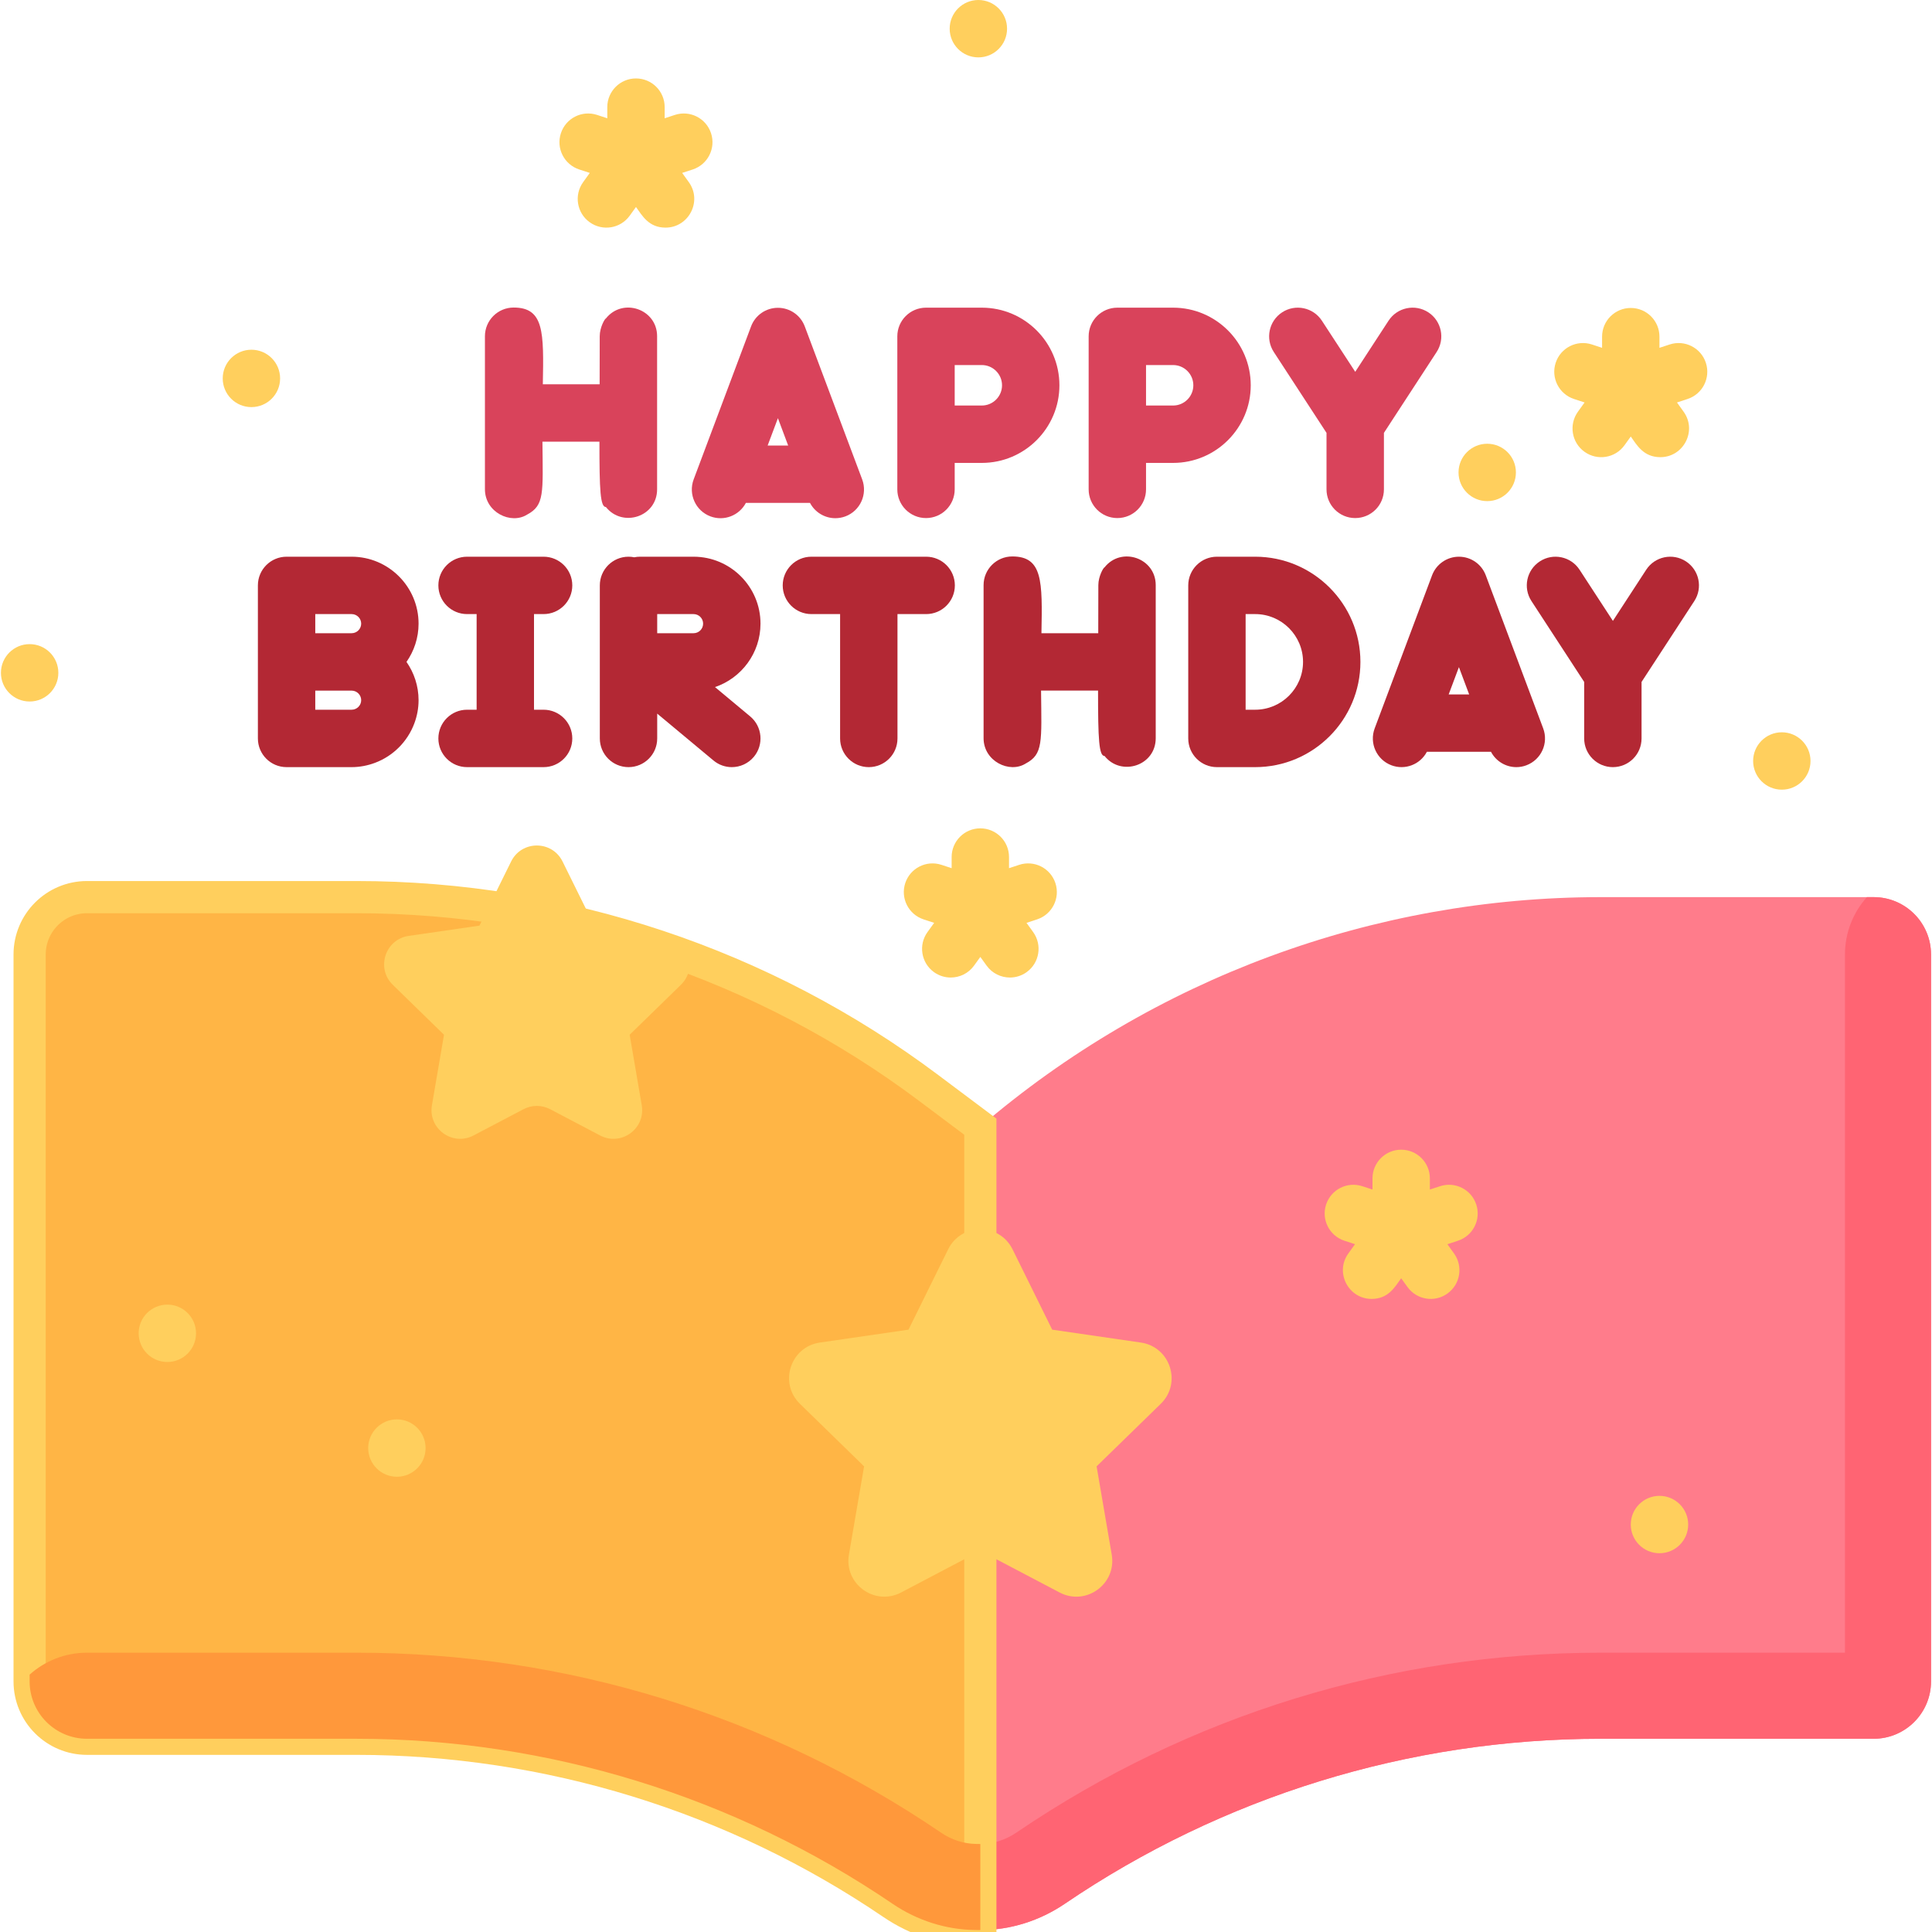 <svg width="60" height="60" viewBox="0 0 60 60" fill="none" xmlns="http://www.w3.org/2000/svg">
<g clip-path="url(#clip0)">
<path d="M10.92 17.289H8.9C8.408 17.289 8.009 17.688 8.009 18.18V19.784V22.933C8.009 23.425 8.408 23.824 8.9 23.824H10.92C11.175 23.824 11.418 23.775 11.644 23.691C12.208 23.48 12.656 23.032 12.867 22.467C12.951 22.242 12.999 21.999 12.999 21.745C12.999 21.303 12.859 20.894 12.624 20.556C12.859 20.219 12.999 19.81 12.999 19.368C12.999 18.222 12.066 17.289 10.92 17.289ZM10.92 22.041H9.791V21.448H10.92C11.083 21.448 11.217 21.581 11.217 21.745C11.217 21.908 11.083 22.041 10.92 22.041ZM10.92 19.665H9.791V19.071H10.92C11.083 19.071 11.217 19.204 11.217 19.368C11.217 19.532 11.083 19.665 10.92 19.665Z" fill="#B32834"/>
<path d="M23.297 22.248L22.205 21.338C23.026 21.059 23.618 20.282 23.618 19.368C23.618 18.222 22.685 17.289 21.539 17.289H19.875C19.814 17.289 19.755 17.295 19.697 17.307C19.64 17.295 19.58 17.289 19.519 17.289C19.027 17.289 18.628 17.688 18.628 18.18V22.933C18.628 23.425 19.027 23.824 19.519 23.824C20.011 23.824 20.41 23.425 20.41 22.933V22.162L22.157 23.617C22.323 23.756 22.525 23.824 22.727 23.824C22.982 23.824 23.235 23.715 23.412 23.503C23.727 23.125 23.675 22.563 23.297 22.248ZM21.539 19.665H20.41V19.071H21.539C21.703 19.071 21.836 19.204 21.836 19.368C21.836 19.532 21.703 19.665 21.539 19.665Z" fill="#B32834"/>
<path d="M28.763 17.289H25.199C24.707 17.289 24.308 17.688 24.308 18.18C24.308 18.672 24.707 19.071 25.199 19.071H26.09V22.933C26.09 23.425 26.489 23.824 26.981 23.824C27.473 23.824 27.872 23.425 27.872 22.933V19.071H28.763C29.255 19.071 29.654 18.672 29.654 18.18C29.654 17.688 29.255 17.289 28.763 17.289Z" fill="#B32834"/>
<path d="M16.881 19.071C17.374 19.071 17.773 18.672 17.773 18.18C17.773 17.688 17.374 17.289 16.881 17.289H14.505C14.013 17.289 13.614 17.688 13.614 18.18C13.614 18.672 14.013 19.071 14.505 19.071H14.802V22.041H14.505C14.013 22.041 13.614 22.44 13.614 22.933C13.614 23.425 14.013 23.824 14.505 23.824H16.881C17.374 23.824 17.773 23.425 17.773 22.933C17.773 22.441 17.374 22.041 16.881 22.041H16.584V19.071H16.881Z" fill="#B32834"/>
<path d="M34.303 17.619C34.272 17.619 34.11 17.895 34.11 18.172C34.11 18.721 34.109 19.216 34.107 19.665H32.343C32.375 18.042 32.381 17.281 31.437 17.281C30.945 17.281 30.546 17.68 30.546 18.172V22.925C30.546 23.643 31.353 24.029 31.854 23.712C32.397 23.424 32.348 23.055 32.331 21.447H34.101C34.1 22.968 34.129 23.478 34.303 23.478C34.816 24.123 35.892 23.785 35.892 22.925V18.172C35.892 17.327 34.825 16.963 34.303 17.619Z" fill="#B32834"/>
<path d="M38.981 17.289H37.793C37.301 17.289 36.902 17.688 36.902 18.18V22.933C36.902 23.425 37.301 23.824 37.793 23.824H38.981C40.783 23.824 42.249 22.358 42.249 20.556C42.249 18.755 40.783 17.289 38.981 17.289ZM38.981 22.041H38.684V19.071H38.981C39.8 19.071 40.467 19.738 40.467 20.556C40.467 21.375 39.8 22.041 38.981 22.041Z" fill="#B32834"/>
<path d="M52.358 17.434C51.946 17.165 51.394 17.281 51.125 17.693L50.09 19.282L49.054 17.693C48.785 17.281 48.232 17.165 47.821 17.434C47.408 17.703 47.292 18.255 47.561 18.667L49.198 21.178V22.933C49.198 23.425 49.597 23.824 50.089 23.824C50.582 23.824 50.98 23.425 50.98 22.933V21.178L52.618 18.667C52.887 18.255 52.771 17.703 52.358 17.434Z" fill="#B32834"/>
<path d="M46.142 17.867C46.012 17.519 45.68 17.289 45.308 17.289C44.937 17.289 44.604 17.52 44.474 17.867L42.692 22.62C42.519 23.081 42.752 23.594 43.213 23.767C43.638 23.926 44.107 23.74 44.313 23.348H46.304C46.46 23.644 46.766 23.824 47.091 23.824C47.195 23.824 47.3 23.806 47.403 23.767C47.864 23.594 48.098 23.081 47.925 22.62L46.142 17.867ZM44.99 21.566L45.308 20.718L45.626 21.566H44.99Z" fill="#B32834"/>
<path d="M18.818 9.889C18.787 9.889 18.625 10.164 18.625 10.442C18.625 10.991 18.624 11.486 18.622 11.935H16.858C16.89 10.312 16.896 9.551 15.952 9.551C15.46 9.551 15.06 9.95 15.06 10.442V15.194C15.06 15.913 15.868 16.298 16.369 15.982C16.911 15.694 16.862 15.324 16.846 13.717H18.616C18.615 15.238 18.643 15.747 18.818 15.747C19.331 16.393 20.407 16.054 20.407 15.194V10.442C20.407 9.597 19.34 9.233 18.818 9.889Z" fill="#D9435B"/>
<path d="M30.491 9.555C29.863 9.555 29.4 9.555 28.758 9.555C28.266 9.555 27.867 9.953 27.867 10.446V15.198C27.867 15.69 28.266 16.089 28.758 16.089C29.25 16.089 29.649 15.69 29.649 15.198V14.376H30.491C31.82 14.376 32.901 13.295 32.901 11.966C32.901 10.636 31.82 9.555 30.491 9.555ZM30.491 12.594H29.649V11.337H30.491C30.837 11.337 31.119 11.619 31.119 11.966C31.119 12.312 30.837 12.594 30.491 12.594Z" fill="#D9435B"/>
<path d="M36.432 9.555C35.804 9.555 35.341 9.555 34.7 9.555C34.208 9.555 33.809 9.953 33.809 10.446V15.198C33.809 15.69 34.208 16.089 34.7 16.089C35.192 16.089 35.591 15.69 35.591 15.198V14.376H36.432C37.761 14.376 38.843 13.295 38.843 11.966C38.843 10.636 37.761 9.555 36.432 9.555ZM36.432 12.594H35.591V11.337H36.432C36.778 11.337 37.06 11.619 37.06 11.966C37.06 12.312 36.778 12.594 36.432 12.594Z" fill="#D9435B"/>
<path d="M44.357 9.699C43.944 9.431 43.392 9.547 43.123 9.959L42.088 11.547L41.052 9.959C40.783 9.547 40.23 9.431 39.819 9.699C39.406 9.968 39.29 10.52 39.559 10.932L41.196 13.443V15.198C41.196 15.691 41.595 16.089 42.087 16.089C42.58 16.089 42.979 15.691 42.979 15.198V13.443L44.616 10.932C44.885 10.52 44.769 9.968 44.357 9.699Z" fill="#D9435B"/>
<path d="M24.993 10.137C24.863 9.789 24.53 9.559 24.159 9.559C23.787 9.559 23.455 9.789 23.325 10.137L21.542 14.889C21.37 15.35 21.603 15.864 22.064 16.037C22.489 16.196 22.958 16.009 23.164 15.618H25.155C25.311 15.914 25.617 16.093 25.941 16.093C26.045 16.093 26.151 16.075 26.254 16.037C26.715 15.864 26.948 15.35 26.776 14.889L24.993 10.137ZM23.84 13.836L24.159 12.987L24.477 13.836H23.84Z" fill="#D9435B"/>
<path d="M58.188 27.861H49.716C42.648 27.861 35.812 30.39 30.445 34.99L20.94 49.426L30.445 59.94C31.383 59.94 32.295 59.649 33.07 59.122C37.959 55.799 43.754 53.999 49.716 53.999H58.188C59.172 53.999 59.97 53.202 59.97 52.217V29.643C59.97 28.659 59.172 27.861 58.188 27.861Z" fill="#FF7C8B"/>
<path d="M58.188 53.999C59.172 53.999 59.97 53.202 59.97 52.217V29.643C59.97 28.659 59.172 27.861 58.188 27.861H57.978C57.555 28.334 57.297 28.959 57.297 29.643V51.326H49.716C43.218 51.326 36.942 53.257 31.567 56.911C31.229 57.141 30.845 57.264 30.458 57.267L30.318 57.265C29.934 57.261 29.555 57.139 29.222 56.912C29.118 56.842 29.014 56.773 28.909 56.704L30.446 59.94C31.383 59.94 32.295 59.649 33.07 59.122C37.959 55.799 43.755 53.999 49.716 53.999H58.188Z" fill="#FF6473"/>
<path d="M30.445 34.99L28.836 33.784C23.711 29.939 17.476 27.861 11.069 27.861H2.702C1.718 27.861 0.92 28.659 0.92 29.643V52.217C0.92 53.202 1.718 53.999 2.702 53.999H11.069C17.017 53.999 22.817 55.791 27.718 59.123C28.477 59.639 29.368 59.928 30.286 59.938L30.445 59.94V34.99Z" fill="#FFB545" stroke="#FFCF5D" stroke-miterlimit="10"/>
<path d="M11.069 53.999C17.017 53.999 22.817 55.791 27.718 59.123C28.478 59.639 29.368 59.928 30.286 59.938L30.445 59.94V57.267L30.317 57.265C29.933 57.261 29.554 57.139 29.221 56.912C23.846 53.258 17.57 51.326 11.069 51.326H2.702C2.017 51.326 1.393 51.584 0.92 52.007V52.217C0.92 53.201 1.718 53.999 2.702 53.999H11.069V53.999Z" fill="#FF983B"/>
<path d="M28.682 28.552L29.011 28.66L28.804 28.947C28.516 29.346 28.607 29.903 29.006 30.191C29.164 30.304 29.346 30.358 29.526 30.358C29.803 30.358 30.076 30.23 30.25 29.988L30.445 29.718L30.64 29.988C30.814 30.23 31.087 30.358 31.364 30.358C31.544 30.358 31.726 30.304 31.883 30.191C32.283 29.903 32.373 29.346 32.086 28.947L31.879 28.66L32.208 28.552C32.675 28.398 32.93 27.895 32.777 27.427C32.623 26.959 32.12 26.705 31.652 26.858L31.336 26.962V26.616C31.336 26.123 30.937 25.725 30.445 25.725C29.953 25.725 29.554 26.123 29.554 26.616V26.962L29.237 26.858C28.77 26.705 28.266 26.96 28.113 27.427C27.96 27.895 28.215 28.398 28.682 28.552Z" fill="#FFCF5D"/>
<path d="M52.286 12.786L52.08 12.499L52.408 12.391C52.876 12.238 53.13 11.735 52.977 11.267C52.824 10.799 52.32 10.545 51.853 10.698L51.536 10.802V10.456C51.536 9.963 51.137 9.564 50.645 9.564C50.153 9.564 49.754 9.963 49.754 10.456V10.802L49.438 10.698C48.97 10.545 48.467 10.799 48.313 11.267C48.16 11.735 48.415 12.238 48.882 12.391L49.211 12.499L49.004 12.786C48.717 13.186 48.807 13.743 49.207 14.03C49.607 14.318 50.163 14.227 50.45 13.828L50.645 13.557C50.832 13.817 51.037 14.198 51.564 14.198C52.282 14.198 52.713 13.379 52.286 12.786Z" fill="#FFCF5D"/>
<path d="M20.958 3.569L20.642 3.673V3.327C20.642 2.834 20.243 2.436 19.751 2.436C19.259 2.436 18.86 2.834 18.86 3.327V3.673L18.543 3.569C18.075 3.416 17.572 3.67 17.419 4.138C17.265 4.606 17.52 5.109 17.988 5.263L18.316 5.37L18.109 5.658C17.822 6.057 17.913 6.614 18.312 6.901C18.712 7.189 19.268 7.098 19.556 6.699L19.751 6.428C19.945 6.698 20.146 7.069 20.669 7.069C21.387 7.069 21.818 6.25 21.392 5.657L21.185 5.37L21.514 5.263C21.981 5.109 22.236 4.606 22.082 4.138C21.929 3.67 21.426 3.416 20.958 3.569Z" fill="#FFCF5D"/>
<path d="M44.723 36.839L44.406 36.942V36.596C44.406 36.104 44.007 35.705 43.515 35.705C43.023 35.705 42.624 36.104 42.624 36.596V36.942L42.308 36.839C41.84 36.686 41.337 36.94 41.183 37.408C41.03 37.875 41.285 38.379 41.752 38.532L42.081 38.64L41.874 38.927C41.447 39.52 41.879 40.339 42.596 40.339C43.116 40.339 43.318 39.972 43.515 39.698L43.71 39.968C43.997 40.368 44.554 40.459 44.953 40.171C45.353 39.883 45.444 39.327 45.156 38.927L44.95 38.64L45.278 38.532C45.746 38.379 46 37.875 45.847 37.408C45.694 36.94 45.19 36.685 44.723 36.839Z" fill="#FFCF5D"/>
<path d="M30.384 1.782C30.876 1.782 31.275 1.383 31.275 0.891C31.275 0.399 30.876 0 30.384 0C29.892 0 29.493 0.399 29.493 0.891C29.493 1.383 29.892 1.782 30.384 1.782Z" fill="#FFCF5D"/>
<path d="M7.808 12.643C8.3 12.643 8.699 12.245 8.699 11.752C8.699 11.26 8.3 10.861 7.808 10.861C7.316 10.861 6.917 11.26 6.917 11.752C6.917 12.245 7.316 12.643 7.808 12.643Z" fill="#FFCF5D"/>
<path d="M55.336 24.524C55.829 24.524 56.227 24.125 56.227 23.633C56.227 23.141 55.829 22.742 55.336 22.742C54.844 22.742 54.445 23.141 54.445 23.633C54.445 24.125 54.844 24.524 55.336 24.524Z" fill="#FFCF5D"/>
<path d="M46.187 15.563C46.679 15.563 47.078 15.165 47.078 14.672C47.078 14.18 46.679 13.781 46.187 13.781C45.695 13.781 45.296 14.18 45.296 14.672C45.296 15.165 45.695 15.563 46.187 15.563Z" fill="#FFCF5D"/>
<path d="M12.326 45.862C12.818 45.862 13.217 45.463 13.217 44.971C13.217 44.479 12.818 44.08 12.326 44.08C11.834 44.08 11.435 44.479 11.435 44.971C11.435 45.463 11.834 45.862 12.326 45.862Z" fill="#FFCF5D"/>
<path d="M51.537 48.237C52.029 48.237 52.428 47.838 52.428 47.346C52.428 46.854 52.029 46.455 51.537 46.455C51.044 46.455 50.645 46.854 50.645 47.346C50.645 47.838 51.044 48.237 51.537 48.237Z" fill="#FFCF5D"/>
<path d="M5.197 42.298C5.689 42.298 6.088 41.899 6.088 41.407C6.088 40.915 5.689 40.516 5.197 40.516C4.705 40.516 4.306 40.915 4.306 41.407C4.306 41.899 4.705 42.298 5.197 42.298Z" fill="#FFCF5D"/>
<path d="M0.92 21.786C1.413 21.786 1.812 21.387 1.812 20.895C1.812 20.403 1.413 20.004 0.92 20.004C0.428 20.004 0.029 20.403 0.029 20.895C0.029 21.387 0.428 21.786 0.92 21.786Z" fill="#FFCF5D"/>
<path d="M20.652 29.065L18.454 28.746L17.471 26.755C17.144 26.092 16.2 26.092 15.873 26.755L14.89 28.746L12.693 29.065C11.962 29.171 11.67 30.07 12.199 30.585L13.789 32.135L13.414 34.324C13.289 35.052 14.053 35.607 14.706 35.263L16.257 34.448C16.517 34.311 16.827 34.311 17.087 34.448L18.637 35.263C19.291 35.607 20.055 35.052 19.93 34.324L19.555 32.135L21.145 30.585C21.674 30.07 21.383 29.171 20.652 29.065Z" fill="#FFCF5D"/>
<path d="M35.429 41.694L32.677 41.294L31.446 38.8C31.037 37.97 29.854 37.97 29.445 38.8L28.214 41.294L25.462 41.694C24.546 41.827 24.181 42.952 24.843 43.597L26.835 45.539L26.364 48.28C26.208 49.191 27.165 49.887 27.984 49.456L29.926 48.435C30.251 48.264 30.64 48.264 30.965 48.435L32.907 49.456C33.726 49.887 34.683 49.191 34.526 48.28L34.056 45.539L36.048 43.597C36.71 42.952 36.345 41.827 35.429 41.694Z" fill="#FFCF5D"/>
</g>
<defs>
<clipPath id="clip0">
<rect width="60" height="60" fill="white"/>
</clipPath>
</defs>
</svg>
